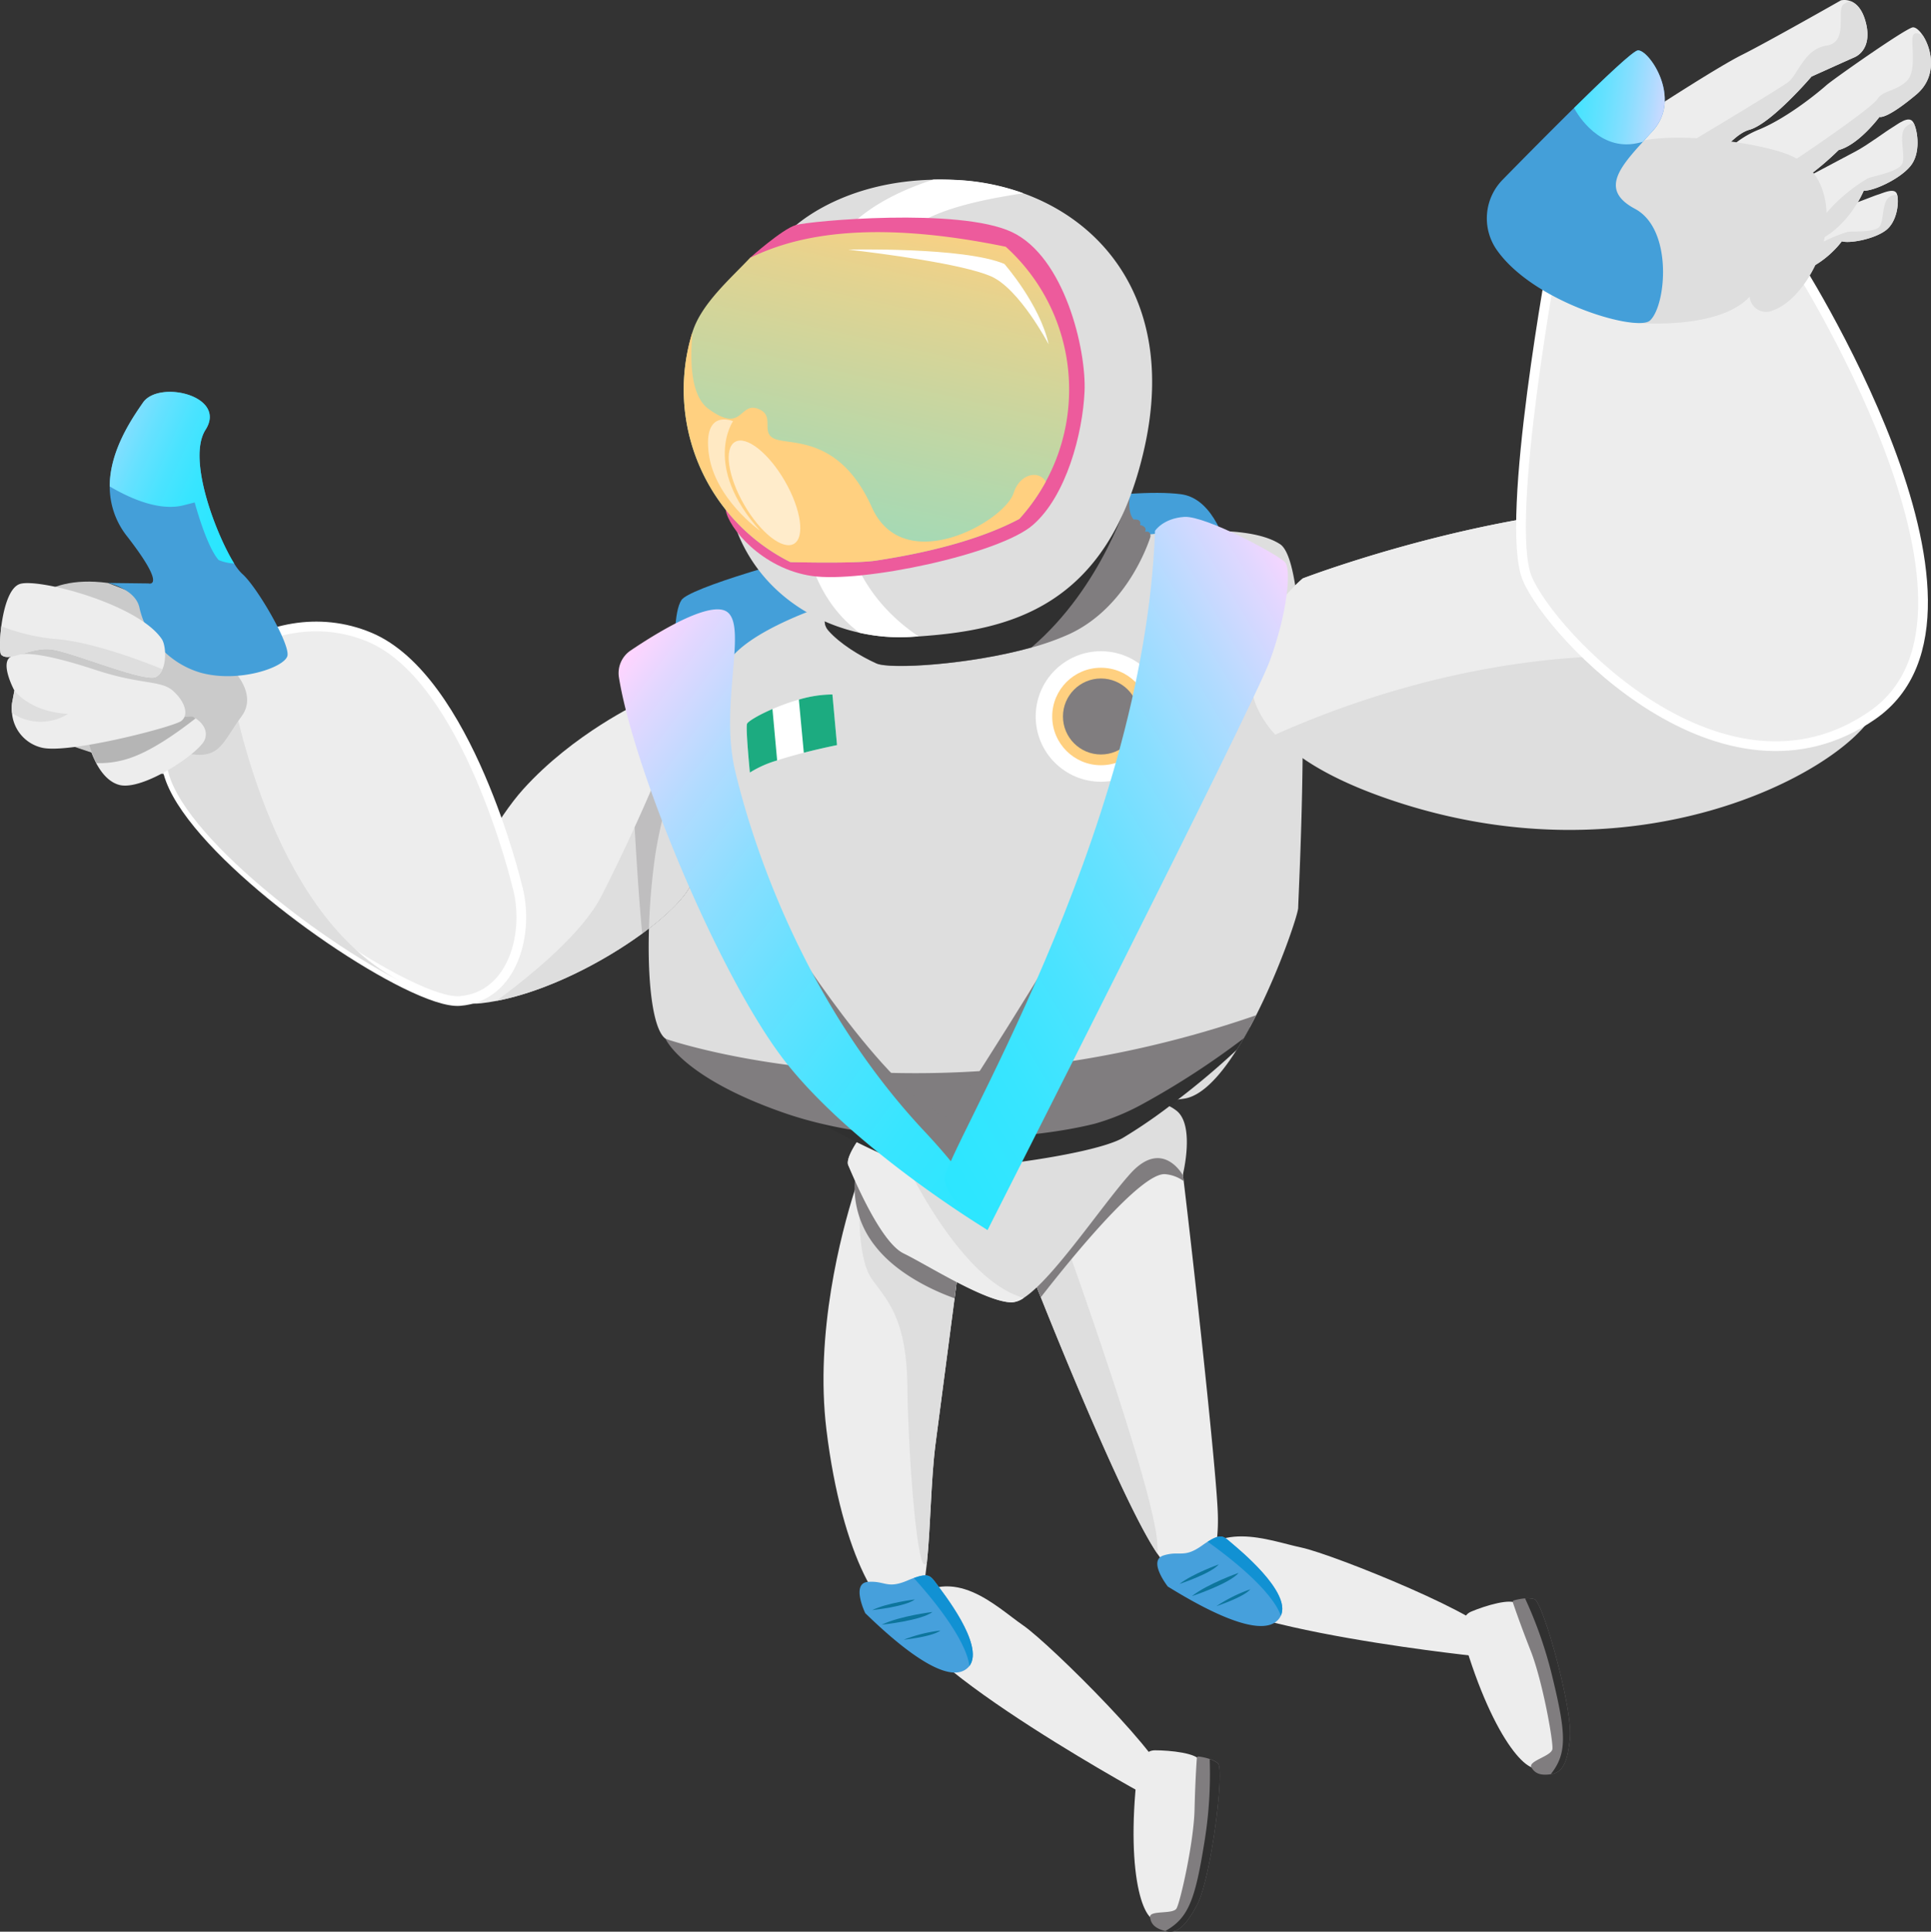 <svg xmlns="http://www.w3.org/2000/svg" xmlns:xlink="http://www.w3.org/1999/xlink" width="398.019" height="398.11" viewBox="0 0 398.019 398.11">
  <rect x="0" y="0" width="398.019" height="398.11" fill="#333333" stroke="none"/>
  <defs>
    <linearGradient id="linear-gradient" x1="0.627" y1="-0.033" x2="-0.384" y2="4.016" gradientUnits="objectBoundingBox">
      <stop offset="0" stop-color="#ffd080"/>
      <stop offset="0.06" stop-color="#e3d390"/>
      <stop offset="0.19" stop-color="#b2d8ad"/>
      <stop offset="0.32" stop-color="#88dcc6"/>
      <stop offset="0.45" stop-color="#66e0db"/>
      <stop offset="0.58" stop-color="#4be2eb"/>
      <stop offset="0.71" stop-color="#38e4f6"/>
      <stop offset="0.85" stop-color="#2de6fd"/>
      <stop offset="1" stop-color="#29e6ff"/>
    </linearGradient>
    <linearGradient id="linear-gradient-2" x1="0.086" y1="0.029" x2="1.011" y2="1.181" gradientUnits="objectBoundingBox">
      <stop offset="0" stop-color="#ffd5ff"/>
      <stop offset="0.06" stop-color="#e3d7ff"/>
      <stop offset="0.19" stop-color="#b2dbff"/>
      <stop offset="0.32" stop-color="#88deff"/>
      <stop offset="0.45" stop-color="#66e1ff"/>
      <stop offset="0.58" stop-color="#4be3ff"/>
      <stop offset="0.71" stop-color="#38e5ff"/>
      <stop offset="0.85" stop-color="#2de6ff"/>
      <stop offset="1" stop-color="#29e6ff"/>
    </linearGradient>
    <linearGradient id="linear-gradient-3" x1="0.909" y1="-0.049" x2="-0.055" y2="1.142" xlink:href="#linear-gradient-2"/>
    <linearGradient id="linear-gradient-4" x1="1.039" y1="0.55" x2="-0.625" y2="0.347" xlink:href="#linear-gradient-2"/>
    <linearGradient id="linear-gradient-5" x1="-0.467" y1="0.098" x2="0.957" y2="1.041" xlink:href="#linear-gradient-2"/>
  </defs>
  <g id="front_spaceman" data-name="front spaceman" transform="translate(-13692.856 -158.316)">
    <path id="Path_2205" data-name="Path 2205" d="M385.428,294.625s-3.125-23.152,0-27.835,80.84-24.636,102.918-21.8,10.786,96.516,10.37,100.676-43.691,29.656-79.114,23.124S385.428,294.625,385.428,294.625Z" transform="translate(13447.901 15.178)" fill="#449fd9"/>
    <path id="Path_2212" data-name="Path 2212" d="M508.351,336.329c0,1.214-3.592,12.119-8.667,22.146-.416.815-.837,1.63-1.27,2.434s-.86,1.563-1.3,2.321-.95,1.608-1.445,2.372c-3.423,5.435-7.245,9.589-10.927,10.073l-1.169.157h0c-1.849.247-4.351.562-7.341.961-18.217,2.321-54.4,6.307-69.053,2.248l-.894-.253c-16.975-4.9-24.642-12.928-28.329-15.48h0c-2.608-1.821-3.766-11.461-3.423-22.714,4.5-3.474,7.751-6.852,8.757-9.308,1.422-3.457,4.62-13.417,5.008-22.27l-.112-.2a71.766,71.766,0,0,0-6.784-3.373c3.17-8.01,6.8-14.7,8.948-18.954,3.777-7.487,22.6-13.175,22.6-13.175s58.682-13.8,61.875-13.754,22.3-3.047,29.791,1.827S508.351,334.08,508.351,336.329Z" transform="translate(13452.089 9.082)" fill="#dedede"/>
    <path id="Path_2213" data-name="Path 2213" d="M466.723,510.591s-.472,3.564-1.124,8.712c-1.124,8.651-2.855,21.792-3.935,30.072-.961,7.538-1.012,17.363-1.81,24.777-.607,5.582-1.641,9.792-3.811,10.635-5.059,1.967-13.676-12.18-16.863-38.407-2.417-19.9,3.041-40.51,5.818-49.29.523-1.658.95-2.895,1.209-3.626.18-.5.281-.764.281-.764l3.316,2.934,14.052,12.433Z" transform="translate(13424.018 -93.418)" fill="#ededed"/>
    <path id="Path_2214" data-name="Path 2214" d="M472.491,516.792s-.472,3.564-1.124,8.712c-1.124,8.651-2.855,21.792-3.935,30.072-.961,7.537-1.012,17.363-1.81,24.777a3.835,3.835,0,0,1-.444,0c-1.686-.14-3.373-23.091-3.552-36.873s-4.115-17.509-7.228-21.815-2.619-14.805-2.619-14.805,10.68,4.345,17.858,7.408Z" transform="translate(13418.25 -99.619)" fill="#dedede"/>
    <path id="Path_2215" data-name="Path 2215" d="M541.809,569.821a12.929,12.929,0,0,1-1.428-1.8c-6.25-9.089-19.111-40.47-24.08-52.932-1.276-3.187-2.035-5.132-2.035-5.132a6.813,6.813,0,0,1-.489-2.76c.219-8,13.872-16.042,18.661-19.819a17.423,17.423,0,0,1,3.715-2.248,18.273,18.273,0,0,1,5.368-1.461l.349-.034h0c1.647-.135,2.81.056,2.928.354a18.775,18.775,0,0,1,.292,1.894c.163,1.237.388,3.03.658,5.25,2.023,16.762,6.565,57.923,7.015,68.013C553.331,571.8,548.554,576.566,541.809,569.821Z" transform="translate(13391.089 -89.43)" fill="#ededed"/>
    <path id="Path_2216" data-name="Path 2216" d="M471.713,510.938s-.472,3.564-1.124,8.712c-3.063-1.074-11.523-4.5-16.374-10.775a19.4,19.4,0,0,1-4.227-11.438,14.31,14.31,0,0,1,.365-3.935c.09-.045.388.067.843.3.787.4,2.052,1.175,3.6,2.17Z" transform="translate(13419.027 -93.766)" fill="#807d7f"/>
    <path id="Path_2217" data-name="Path 2217" d="M540.381,579.691c-6.25-9.089-19.111-40.47-24.08-52.932-1.276-3.187-2.035-5.132-2.035-5.132a6.814,6.814,0,0,1-.489-2.76c1.49-4.39,3.429-7.566,5.733-8.667,0,0,20.151,55.27,20.8,67.355C540.353,578.308,540.375,579.022,540.381,579.691Z" transform="translate(13391.089 -101.082)" fill="#dedede"/>
    <path id="Path_2218" data-name="Path 2218" d="M545.752,491.18a7.621,7.621,0,0,0-3.805-1.428c-5-.444-19.712,17.74-25.648,25.367-1.276-3.187-2.035-5.132-2.035-5.132-3.536-8.853,12.833-18.363,18.172-22.579a17.425,17.425,0,0,1,3.715-2.248l5.368-1.461.287-.079.062.045h0c.309.214,1.641,1.124,3.221,2.248C545.258,487.167,545.482,488.96,545.752,491.18Z" transform="translate(13391.091 -89.442)" fill="#807d7f"/>
    <path id="Path_2219" data-name="Path 2219" d="M516.534,483.46s-4.171-7.633-10.775-.326c-5.745,6.352-15.952,21.764-22.006,25.642a4.755,4.755,0,0,1-2.428.916c-5.34,0-17.425-7.729-22.343-10.118S448.3,482.993,447.6,481.447s2.428-5.745,2.428-5.745l2.248-.208,57.5-5.334s1.5-3,5.43,0S516.534,483.46,516.534,483.46Z" transform="translate(13420.112 -82.964)" fill="#dedede"/>
    <path id="Path_2220" data-name="Path 2220" d="M483.753,513.971a4.756,4.756,0,0,1-2.428.916c-5.34,0-17.425-7.729-22.343-10.118S448.3,488.188,447.6,486.643s2.428-5.745,2.428-5.745l2.248-.208c2.631,1.5,6.4,3.985,6.4,3.985S470.263,510.273,483.753,513.971Z" transform="translate(13420.112 -88.159)" fill="#ededed"/>
    <path id="Path_2221" data-name="Path 2221" d="M521.186,440.59q-.641,1.18-1.3,2.321c-.472.815-.95,1.608-1.445,2.372a158.272,158.272,0,0,1-12.1,10.23h0a106.567,106.567,0,0,1-11.472,7.982c-6.745,3.693-34.006,6.992-40.751,6.29-5.272-.562-19.229-8.06-25.064-11.309-1.624-.9-2.619-1.478-2.619-1.478s55.855.141,64.781-2.3C498.528,452.68,515.374,443.732,521.186,440.59Z" transform="translate(13429.333 -70.599)" fill="#303030"/>
    <path id="Path_2222" data-name="Path 2222" d="M506.165,251.054S501.9,265.387,489.4,271.149a52.68,52.68,0,0,1-7.785,2.765c-12.731,3.552-29.139,4.542-31.938,3.277-3.417-1.546-7.521-4.075-9.881-6.745s1.405-5.9,1.405-5.9l53.32-22.517,8.184-3.457a25.034,25.034,0,0,0-.748,3.457h0c-.275,2-.309,4.334.753,5.492,0,0,1.686-.236,1.31,1.124,0,0,1.591.281,1.029,1.405C505.041,250.053,506.261,249.694,506.165,251.054Z" transform="translate(13423.826 17.868)" fill="#807d7f"/>
    <path id="Path_2223" data-name="Path 2223" d="M501.97,244.391h0c-.2.714-5.621,19.3-20.336,31.865-12.731,3.552-29.139,4.542-31.938,3.277-3.417-1.546-7.521-4.075-9.882-6.745s1.405-5.9,1.405-5.9l53.32-22.517C497.878,243.863,500.48,243.8,501.97,244.391Z" transform="translate(13423.817 15.504)" fill="#303030"/>
    <path id="Path_2224" data-name="Path 2224" d="M726.922,285.921a72.583,72.583,0,0,1-3.564,6.644c-7.122,11.989-49.093,34.849-100.052,17.234-11.641-4.025-18.875-8.577-23.107-13.209-14.283-15.648,5.683-32.191,5.683-32.191s57.519-22.062,95.741-12.686C733.38,259.5,732.284,274.269,726.922,285.921Z" transform="translate(13355.497 13.129)" fill="#dedede"/>
    <path id="Path_2225" data-name="Path 2225" d="M726.93,285.921a243.572,243.572,0,0,1-29.037-3.462c-40.352-7-76.843,4.84-97.674,14.131C585.936,280.941,605.9,264.4,605.9,264.4s57.519-22.062,95.74-12.686C733.389,259.5,732.293,274.269,726.93,285.921Z" transform="translate(13355.488 13.129)" fill="#ededed"/>
    <path id="Path_2226" data-name="Path 2226" d="M502.392,436.26c-.821,1.619-1.686,3.221-2.569,4.755a165.389,165.389,0,0,1-20.887,13.563,46.958,46.958,0,0,1-9.752,4.019c-14.614,3.693-43,5.1-64.078-2.209-20.747-7.195-24.338-15.025-24.445-15.266C381.413,441.358,434.457,459.761,502.392,436.26Z" transform="translate(13449.381 -68.703)" fill="#807d7f"/>
    <path id="Path_2227" data-name="Path 2227" d="M488.954,185.025c-7.442,33.512-28.588,37.733-46.591,38.986l-1.748.112a37.723,37.723,0,0,1-10.449-.877c-15.176-3.373-29.229-16.1-27.542-38.222,2.035-27.228,2.406-32.208,12.9-44.332,0,0,9.494-10.365,29.926-10.815,1.686-.039,3.373,0,5.2.1A47.323,47.323,0,0,1,464,132.694C481.978,139.2,495.165,157.016,488.954,185.025Z" transform="translate(13439.823 65.472)" fill="#dedede"/>
    <path id="Path_2228" data-name="Path 2228" d="M454.378,223.972l-1.748.112a37.721,37.721,0,0,1-10.449-.86c-20.235-15.429-9.657-49.548-8.2-70.536.877-12.591,12.512-19.313,23.462-22.86,1.686-.039,3.373,0,5.2.1a47.322,47.322,0,0,1,13.35,2.72c-36.125,5.458-28.206,15.03-36.114,49.835C434.615,205.676,445.485,217.992,454.378,223.972Z" transform="translate(13427.809 65.494)" fill="#fff"/>
    <path id="Path_2229" data-name="Path 2229" d="M355.184,335.842c-.36,8.887-3.586,18.937-5.014,22.41-2.81,6.874-23.046,20.972-40.195,24.243q-1.608.315-3.181.489c-17.706,1.967-1.686-32.6,8.712-44.124s24.17-17.886,24.17-17.886C352.5,317.652,355.583,326.05,355.184,335.842Z" transform="translate(13485.199 -17.894)" fill="#ededed"/>
    <path id="Path_2230" data-name="Path 2230" d="M407.729,152.072s6.6-5.9,9.415-6.745,33.675-3.676,44.546,1.439,15.362,24.226,14.985,32.848S472.932,201.16,466,207.157s-35.22,11.989-45.529,10.489S403.149,207.6,402.721,204,407.729,152.072,407.729,152.072Z" transform="translate(13439.73 59.376)" fill="#ed5b9c"/>
    <path id="Path_2231" data-name="Path 2231" d="M466.756,181.574a39.616,39.616,0,0,1-10.269,26.649c-10.46,5.559-24.428,7.791-29.453,8.577-3.176.495-11.034.467-17.723.326a39.757,39.757,0,0,1-20.173-47.463c1.815-5.778,7.8-10.949,11.854-15.255,6.97-3.305,21.4-8.729,52.7-2.282A39.61,39.61,0,0,1,466.756,181.574Z" transform="translate(13446.469 57.041)" fill="url(#linear-gradient)"/>
    <ellipse id="Ellipse_103" data-name="Ellipse 103" cx="13.451" cy="13.451" rx="13.451" ry="13.451" transform="translate(13906.333 292.53)" fill="#fff"/>
    <ellipse id="Ellipse_104" data-name="Ellipse 104" cx="10.045" cy="10.045" rx="10.045" ry="10.045" transform="translate(13909.739 295.936)" fill="#ffd080"/>
    <ellipse id="Ellipse_105" data-name="Ellipse 105" cx="7.83" cy="7.83" rx="7.83" ry="7.83" transform="translate(13911.954 298.151)" fill="#807d7f"/>
    <path id="Path_2232" data-name="Path 2232" d="M461.944,216.54a39.687,39.687,0,0,1-5.458,7.689c-10.46,5.559-24.428,7.791-29.453,8.577-3.176.495-11.034.467-17.723.326a39.757,39.757,0,0,1-20.173-47.463c-.6,6.3-.309,13.232,3.238,15.845,7.116,5.25,6.368-1.405,10.208,0s.281,5.059,3.654,6.279,13.3-.562,19.864,14.052,27.351,2.929,29.229-2.985C456.571,214.944,460.455,214.078,461.944,216.54Z" transform="translate(13446.469 41.034)" fill="#ffd080"/>
    <path id="Path_2233" data-name="Path 2233" d="M363.843,344.576v.141c-.388,8.853-3.586,18.813-5.008,22.27-1.124,2.7-4.907,6.515-10.146,10.354-8.1,5.924-19.645,11.905-30.049,13.889,7.931-5.857,17.852-14.193,21.652-21.635,2.434-4.772,4.8-9.719,6.835-14.17,3.6-7.869,6.183-14.159,6.374-15.058s5.756,1.641,10.23,4.148Z" transform="translate(13476.54 -26.629)" fill="#dedede"/>
    <path id="Path_2234" data-name="Path 2234" d="M379.13,341.188a89.556,89.556,0,0,0-5.565,20,136.778,136.778,0,0,0-1.3,15.131c-.45.348-.911.7-1.388,1.045-.635-6.644-1.124-14.277-1.563-21.921,3.6-7.869,6.183-14.159,6.374-15.058C375.768,339.974,377.179,340.373,379.13,341.188Z" transform="translate(13454.352 -26.647)" fill="#807d7f" opacity="0.33"/>
    <path id="Path_2235" data-name="Path 2235" d="M401.383,218.158s-6.38,9.218,5.587,22.59c0,0-9.392-6.6-10.59-15.946S401.383,218.158,401.383,218.158Z" transform="translate(13442.563 26.965)" fill="#fff" opacity="0.53"/>
    <path id="Path_2236" data-name="Path 2236" d="M424.49,399.665s20.319,32.8,33.815,38.492c0,0,23.046-35.547,26.446-43.309s1.49,2.293,1.49,2.293l-28.076,53.837s-20.173-7.611-25.755-19.111S424.49,399.665,424.49,399.665Z" transform="translate(13430.188 -49.28)" fill="#807d7f"/>
    <ellipse id="Ellipse_106" data-name="Ellipse 106" cx="4.851" cy="12.13" rx="4.851" ry="12.13" transform="translate(13840.166 251.813) rotate(-30)" fill="#fff" opacity="0.59"/>
    <path id="Path_2237" data-name="Path 2237" d="M447.65,155.5s23.889-.562,32.18,2.951c0,0,7.307,8.291,9.134,16.582,0,0-6.042-11.523-11.944-14.052S454.817,156.331,447.65,155.5Z" transform="translate(13420.045 54.258)" fill="#fff"/>
    <path id="Path_2238" data-name="Path 2238" d="M517.249,688.381c-.719-.388-57.631-31.668-48.278-39.549s17.931.95,23.608,4.868,31.038,29.184,29.229,32.359S517.249,688.381,517.249,688.381Z" transform="translate(13411.163 -160.404)" fill="#ededed"/>
    <path id="Path_2239" data-name="Path 2239" d="M363.506,301.447a5.621,5.621,0,0,1,2.406-5.537c4.924-3.328,14.957-9.556,19.139-8.325,5.621,1.686-.978,18.729,2.395,33.062s13.872,47.536,39.06,74.387c14.541,15.5,12.99,20.308,12.99,20.308s-27.036-16.3-41.37-34.287C384.685,364.193,366.637,320.913,363.506,301.447Z" transform="translate(13456.923 -3.527)" fill="url(#linear-gradient-2)"/>
    <path id="Path_2240" data-name="Path 2240" d="M526.361,256.391s1.686-2.586,6.043-2.867,19.533,7.869,20.8,9.4.422,10.55-3.232,20.387-58.12,117.179-58.12,117.179-8.291-5.621-8.853-10.382S524.112,319.4,526.361,256.391Z" transform="translate(13404.569 11.322)" fill="url(#linear-gradient-3)"/>
    <path id="Path_2241" data-name="Path 2241" d="M474.451,660.307a3.367,3.367,0,0,1-.669.641c-4.918,3.654-16.863-7.729-20.8-11.523,0,0-2.985-6.183.562-6.453s3.878,1.535,8.167-.292c.478-.208.911-.377,1.3-.517,3.08-1.124,3.479-.349,4.6,1.124C468.78,644.923,477.672,656.024,474.451,660.307Z" transform="translate(13418.224 -158.635)" fill="#46a0dc"/>
    <path id="Path_2242" data-name="Path 2242" d="M631.283,652.042c-.815-.079-65.4-6.863-59.829-17.751s16.9-6.07,23.608-4.66,39.908,14.878,39.476,18.515S631.283,652.042,631.283,652.042Z" transform="translate(13365.979 -152.383)" fill="#ededed"/>
    <path id="Path_2243" data-name="Path 2243" d="M673.036,658.875s-1.225-4.367,1.624-5.565,8.358-2.895,9.482-1.54c.809.978,7.543,17.222,8.611,26.789.416,3.7-2.867,5.244-3.434,6.245C687.279,688.4,679.309,680.347,673.036,658.875Z" transform="translate(13321.461 -162.858)" fill="#ededed"/>
    <path id="Path_2244" data-name="Path 2244" d="M703.133,678.675c-.523,6.014-1.95,7.307-3.963,7.611s-3.243-.1-3.991-1.411,4.109-2.3,4.328-3.76-2-13.945-4.463-20.235c-2.063-5.25-3.328-8.932-3.687-10a.326.326,0,0,1,.225-.416,11.715,11.715,0,0,1,2.293-.416,5.22,5.22,0,0,1,1.911.152C697.568,650.744,703.65,672.655,703.133,678.675Z" transform="translate(13313.33 -162.31)" fill="#807d7f"/>
    <path id="Path_2245" data-name="Path 2245" d="M705.108,678.683c-.523,6.014-1.951,7.307-3.963,7.611,3.372-4.255,3.187-8.246.438-19.611a86.867,86.867,0,0,0-5.733-16.615,5.223,5.223,0,0,1,1.911.152C699.543,650.753,705.625,672.663,705.108,678.683Z" transform="translate(13311.355 -162.319)" fill="#303030"/>
    <path id="Path_2246" data-name="Path 2246" d="M483.165,660.32c-.742-5.767-8.257-14.614-11.455-18.127,3.08-1.124,3.479-.349,4.6,1.124C477.494,644.936,486.386,656.037,483.165,660.32Z" transform="translate(13409.509 -158.649)" fill="#1191d3"/>
    <path id="Path_2247" data-name="Path 2247" d="M459.94,657.675s8.139-.832,10.46-2.625C470.4,655.05,463.667,655.865,459.94,657.675Z" transform="translate(13414.663 -164.513)" fill="#0d759c"/>
    <path id="Path_2248" data-name="Path 2248" d="M456.45,652.658s6.841-.7,8.791-2.2C465.241,650.46,459.57,651.14,456.45,652.658Z" transform="translate(13416.191 -162.503)" fill="#0d759c"/>
    <path id="Path_2249" data-name="Path 2249" d="M468,663.754s5.879-.6,7.56-1.894A30.164,30.164,0,0,0,468,663.754Z" transform="translate(13411.134 -167.496)" fill="#0d759c"/>
    <path id="Path_2250" data-name="Path 2250" d="M586.452,643.7a3.43,3.43,0,0,1-.511.787c-4.019,4.626-18.127-3.935-22.787-6.79,0,0-4.238-5.379-.854-6.419s4.12.663,7.914-2.04c.422-.3.809-.562,1.158-.781,2.766-1.759,3.322-1.09,4.744.129C577.627,629.888,588.678,638.825,586.452,643.7Z" transform="translate(13370.413 -152.398)" fill="#46a0dc"/>
    <path id="Path_2251" data-name="Path 2251" d="M594.541,643.7c-1.962-5.475-11.2-12.478-15.081-15.244,2.765-1.759,3.322-1.09,4.744.129C585.716,629.888,596.767,638.825,594.541,643.7Z" transform="translate(13362.324 -152.398)" fill="#1191d3"/>
    <path id="Path_2252" data-name="Path 2252" d="M573.65,645.516s7.768-2.558,9.651-4.806C583.3,640.71,576.9,642.953,573.65,645.516Z" transform="translate(13364.868 -158.234)" fill="#0d759c"/>
    <path id="Path_2253" data-name="Path 2253" d="M569.1,641.646s6.526-2.147,8.111-4.036C577.211,637.61,571.854,639.515,569.1,641.646Z" transform="translate(13366.861 -156.876)" fill="#0d759c"/>
    <path id="Path_2254" data-name="Path 2254" d="M582.68,650.214s5.621-1.849,6.975-3.474A30.643,30.643,0,0,0,582.68,650.214Z" transform="translate(13360.914 -160.874)" fill="#0d759c"/>
    <path id="Path_2255" data-name="Path 2255" d="M553.048,710.277s.562-4.5,3.654-4.5,8.814.562,9.325,2.248c.365,1.214.287,18.8-2.44,28.031-1.057,3.575-4.677,3.721-5.587,4.429C554.734,743,550.519,732.479,553.048,710.277Z" transform="translate(13374.229 -186.729)" fill="#ededed"/>
    <path id="Path_2256" data-name="Path 2256" d="M568.066,738.534c-2.81,5.34-4.626,5.975-6.6,5.48s-2.951-1.343-3.131-2.85,4.677-.523,5.447-1.787S567.346,725.747,567.5,719c.135-5.621.393-9.522.478-10.646a.326.326,0,0,1,.365-.3,12.3,12.3,0,0,1,2.276.506,5.268,5.268,0,0,1,1.686.883C573.754,710.638,570.876,733.195,568.066,738.534Z" transform="translate(13371.576 -187.725)" fill="#807d7f"/>
    <path id="Path_2257" data-name="Path 2257" d="M570.509,738.948c-2.81,5.34-4.626,5.975-6.6,5.48,4.733-2.625,6.132-6.368,8-17.908A86.871,86.871,0,0,0,573.066,709a5.268,5.268,0,0,1,1.686.882C576.2,711.052,573.319,733.608,570.509,738.948Z" transform="translate(13369.134 -188.139)" fill="#303030"/>
    <path id="Path_2258" data-name="Path 2258" d="M779.3,75.805c-1.686.742-8.853,3.974-8.853,3.974s-8.291,9.7-12.788,10.961c-2.81.787-5.329,4.193-8.06,6.745a15.374,15.374,0,0,1-2.333,1.844.056.056,0,0,0-.028,0,6.514,6.514,0,0,1-2.9,1.051c-1.237.1-3.108.326-5.059.382-6.02.163-12.7-1.327-3.063-13.265,0,0,14.614-9.556,19.864-12.175S776.5,64.08,776.5,64.08a3.434,3.434,0,0,1,2.023.18c1.006.4,2.158,1.377,2.895,3.659C782.955,72.731,780.988,75.047,779.3,75.805Z" transform="translate(13295.805 94.313)" fill="#ededed"/>
    <path id="Path_2259" data-name="Path 2259" d="M785.182,76.005c-1.686.742-8.853,3.974-8.853,3.974s-8.291,9.7-12.787,10.961c-2.81.787-5.329,4.193-8.06,6.745-.77.624-1.557,1.253-2.333,1.844a.057.057,0,0,0-.028,0,6.514,6.514,0,0,1-2.9,1.051c-1.237.1-3.108.326-5.059.382-.9-1.714-.382-4.238,4.2-6.284,0,0,19.954-11.944,22.062-13.49s3.373-6.886,8.01-7.588,1.951-7.307,3.479-8.488a3.254,3.254,0,0,1,1.5-.652c1.006.4,2.158,1.377,2.895,3.659C788.836,72.931,786.868,75.246,785.182,76.005Z" transform="translate(13289.924 94.113)" fill="#dedede"/>
    <path id="Path_2260" data-name="Path 2260" d="M701.265,141.358s-10.494,56.125-5.621,67.8,40.47,49.52,71.194,28.161-16.486-94.431-16.486-94.431S714,99.73,701.265,141.358Z" transform="translate(13312.011 68.37)" fill="#ededed" stroke="#fff" stroke-miterlimit="10" stroke-width="2"/>
    <path id="Path_2261" data-name="Path 2261" d="M807.473,142.131c-2.428,1.827-7.5,2.754-9.05,2.248,0,0-4.266,6.026-11.112,6.9a5.3,5.3,0,0,1-5.941-3.165c-1.029-2.552-.051-5.913,3.547-7.346,0,0,11.427-2.85,13.878-3.5s5.924-2.153,7.06-2.5,3.479-1.512,3.935-.1a1.043,1.043,0,0,0,.056.208C810.221,136.476,809.8,140.388,807.473,142.131Z" transform="translate(13274.074 63.663)" fill="#ededed"/>
    <path id="Path_2262" data-name="Path 2262" d="M807.773,142.79c-2.428,1.827-7.5,2.754-9.05,2.248,0,0-4.266,6.026-11.112,6.9a5.3,5.3,0,0,1-5.941-3.165c2.248.309,6.857.613,9.668-1.422a29.337,29.337,0,0,1,8.538-4.233c.753-.2,5.295.163,6.475-.956s.5-5.419,2.338-6.335a1.849,1.849,0,0,1,1.456-.281C810.522,137.135,810.1,141.048,807.773,142.79Z" transform="translate(13273.774 63.004)" fill="#dedede"/>
    <path id="Path_2263" data-name="Path 2263" d="M814.5,117.429c-2.248,2.737-7.729,5.194-9.623,5.059,0,0-3.165,8-10.68,10.888-3.339,1.282-6.121.135-7.605-1.945-1.866-2.6-1.686-6.678,1.984-9.3,0,0,12.152-6.391,14.749-7.8s6.116-4.081,7.307-4.778,3.519-2.676,4.429-1.2c.039.067.084.141.124.219C816.035,110.268,816.664,114.81,814.5,117.429Z" transform="translate(13272.129 75.122)" fill="#ededed"/>
    <path id="Path_2264" data-name="Path 2264" d="M815.408,118.009c-2.248,2.737-7.729,5.194-9.623,5.059,0,0-3.165,8-10.68,10.888-3.339,1.282-6.121.135-7.605-1.945,2.659-.275,7.937-1.2,10.556-4.283a34.1,34.1,0,0,1,8.5-7.15c.8-.438,6.042-1.282,7.071-2.878s-.933-6.273.894-7.819c.68-.562,1.192-.781,1.574-.719C816.942,110.848,817.572,115.39,815.408,118.009Z" transform="translate(13271.221 74.542)" fill="#dedede"/>
    <path id="Path_2265" data-name="Path 2265" d="M806.174,87.875c-6.278,5.267-7.588,4.609-7.588,4.609s-4.216,5.716-8.431,6.841a57.853,57.853,0,0,1-6.745,5.705h0a38.172,38.172,0,0,1-5.5,3.373c-2.715,1.321-5.525,2.119-8.015,1.714a7.058,7.058,0,0,1-1.484-.4c-8.336-3.277-3.232-8.027-3.232-8.027a20.076,20.076,0,0,1,8.712-6.655c6.043-2.529,12.523-7.982,13.783-9.106s15.693-11.281,17.661-11.871c.562-.174,1.428.495,2.187,1.653C809.366,78.51,810.6,84.159,806.174,87.875Z" transform="translate(13281.675 89.921)" fill="#ededed"/>
    <path id="Path_2266" data-name="Path 2266" d="M808.009,88.826c-6.279,5.267-7.588,4.609-7.588,4.609s-4.216,5.716-8.431,6.841a57.854,57.854,0,0,1-6.745,5.705h0c-1.686,1.057-3.6,2.248-5.5,3.373-5.52,3.322-11.028,6.43-11.8,6.093-.613-.27,1.231-2.153,3.772-4.379,4.019-3.524,9.775-7.909,10.252-8.128.77-.354,16.79-11.242,17.987-13.136s3.721-1.551,6.037-3.727.719-8.3,1.366-9.477c.349-.658,1.186-.4,2,.062C811.2,79.462,812.438,85.111,808.009,88.826Z" transform="translate(13279.839 88.97)" fill="#dedede"/>
    <path id="Path_2267" data-name="Path 2267" d="M730.6,152.6s17.678,1.821,24.282-5.345a3.416,3.416,0,0,0,4.918,2.777c4.356-1.512,8.993-7.976,10.4-14.3s.562-14.333-6.886-17.565c-2.681-1.164-7.712-2.31-13.2-3.007-9.763-1.231-20.983-1.04-23.046,3.007C723.8,124.491,723.857,147.554,730.6,152.6Z" transform="translate(13298.609 72.202)" fill="#dedede"/>
    <path id="Path_2268" data-name="Path 2268" d="M143.887,284.278s3.373-8.667,17.869-6.745c0,0,14.907,5.508,19.555,9.376s13.749,8.549,13.895,8.92-5.621,14.086-7.155,14.3-12.731,7.4-12.731,7.4-33.062-8.814-31.988-12.433S143.887,284.278,143.887,284.278Z" transform="translate(13553.321 0.927)" fill="#cacaca"/>
    <path id="Path_2269" data-name="Path 2269" d="M715.453,138.151c-2.625,2.406-24.17-3.7-31.707-14.744a11.36,11.36,0,0,1,1.383-14.322c3.609-3.687,9.331-9.488,14.659-14.738,6.368-6.279,12.18-11.765,13.136-11.871,2.248-.253,9.275,9.82,3.091,16.61-.7.764-1.383,1.506-2.035,2.248-5.182,5.683-8.6,10.05-1.619,13.794C720.231,119.3,718.826,135.043,715.453,138.151Z" transform="translate(13317.496 86.225)" fill="#449fd9"/>
    <path id="Path_2270" data-name="Path 2270" d="M730.025,99.073c-.7.764-1.383,1.506-2.035,2.248-.393.112-.8.214-1.242.3C719.171,103.21,714.7,96,713.82,94.357c6.368-6.279,12.181-11.765,13.136-11.871C729.182,82.21,736.208,92.328,730.025,99.073Z" transform="translate(13303.486 86.222)" fill="url(#linear-gradient-4)"/>
    <path id="Path_2271" data-name="Path 2271" d="M258.061,370.9c-2.372.18-6.43-1.2-11.354-3.637-18.307-9.061-48.621-32.764-49.065-45.8-.27-7.909,4.66-16.031,12.09-21.432,8.117-5.9,19.218-8.544,29.791-4.109C259.758,304.42,269.876,347,269.876,347,272.624,356.492,269.224,370.061,258.061,370.9Z" transform="translate(13529.531 -6.275)" fill="#ededed" stroke="#fff" stroke-miterlimit="10" stroke-width="2"/>
    <path id="Path_2272" data-name="Path 2272" d="M246.766,372.2h0c-18.307-9.061-48.621-32.764-49.065-45.8-.27-7.909,4.66-16.031,12.091-21.432C212,318.872,220.652,359.415,246.766,372.2Z" transform="translate(13529.505 -11.205)" fill="#dedede"/>
    <path id="Path_2273" data-name="Path 2273" d="M207.285,307.107s6.841,5.733,3,10.876-4.283,8.628-10.337,7.774-10.275-4.879-8.212-10.314S203.457,305.516,207.285,307.107Z" transform="translate(13532.344 -12.003)" fill="#cacaca"/>
    <path id="Path_2274" data-name="Path 2274" d="M192.79,331.511c-1.074,2.7-12.664,10.522-17.548,9.314-2.187-.562-3.755-2.507-4.811-4.5a22.381,22.381,0,0,1-1.861-5.059c4.958-2.81,21.022-4.84,21.708-4.542a4.133,4.133,0,0,1,.635.36C191.975,327.8,193.645,329.358,192.79,331.511Z" transform="translate(13542.258 -20.724)" fill="#ededed"/>
    <path id="Path_2275" data-name="Path 2275" d="M195.286,265.577a18.181,18.181,0,0,1-12.608-13.271c-.708-3.991-6.548-5.233-6.548-5.233l8.375.1s4,1.124-4.367-9.668a16.469,16.469,0,0,1-3.614-10.309c0-7.38,4.62-14.052,6.869-17.3,3.277-4.7,17.374-1.411,12.883,5.621-3.856,6.02,2.2,21.607,5.9,27.542a9.764,9.764,0,0,0,1.608,2.091c2.99,2.529,9.994,14.581,9.364,16.964S203.133,267.73,195.286,265.577Z" transform="translate(13538.947 31.387)" fill="#449fd9"/>
    <path id="Path_2276" data-name="Path 2276" d="M202.478,243.052a9.325,9.325,0,0,1-3.193-.714c-2.541-2.85-4.941-11.871-4.941-11.871l-2.2.562c-4.958,1.31-10.966-1.3-15.317-3.862,0-7.38,4.62-14.052,6.869-17.3,3.277-4.7,17.374-1.411,12.883,5.621C192.726,221.519,198.785,237.083,202.478,243.052Z" transform="translate(13538.641 31.4)" fill="url(#linear-gradient-5)"/>
    <path id="Path_2277" data-name="Path 2277" d="M190.935,327.08c-3.1,2.434-8.431,6.324-12.928,7.965a19.459,19.459,0,0,1-7.526,1.253,22.38,22.38,0,0,1-1.861-5.059c4.958-2.81,21.022-4.84,21.708-4.542A4.142,4.142,0,0,1,190.935,327.08Z" transform="translate(13542.235 -20.711)" fill="#b5b5b5"/>
    <path id="Path_2278" data-name="Path 2278" d="M170.088,295.559a3.176,3.176,0,0,1-1.27,1.557c-2.248,1.315-17.515-5.188-21.753-5.655s-8.729,2.782-10.241,1.068c-.292-.332-.326-2.917.045-5.829.483-3.749,1.653-8.038,3.85-8.724,3.9-1.214,24.383,4.176,29.229,11.371C170.69,290.455,170.959,293.535,170.088,295.559Z" transform="translate(13556.259 0.686)" fill="#ededed"/>
    <path id="Path_2279" data-name="Path 2279" d="M174.978,317.613c-1.686,1.225-23.1,6.79-28.667,5.486a8.019,8.019,0,0,1-6.183-7.15,7.453,7.453,0,0,1,.028-2.175l.461-2.456s-3.086-5.711-.708-6.992,8-.354,17.481,2.754,13.406,2.068,15.913,4.289S176.664,316.393,174.978,317.613Z" transform="translate(13555.202 -10.682)" fill="#ededed"/>
    <path id="Path_2280" data-name="Path 2280" d="M170.088,302.488a3.175,3.175,0,0,1-1.27,1.557c-2.248,1.315-17.515-5.188-21.753-5.655s-8.729,2.782-10.241,1.068c-.292-.332-.326-2.917.045-5.829a41.085,41.085,0,0,0,11.607,2.67C155.845,296.946,166.052,300.836,170.088,302.488Z" transform="translate(13556.259 -6.243)" fill="#dedede"/>
    <path id="Path_2281" data-name="Path 2281" d="M152.5,322.011a10.552,10.552,0,0,1-11.523-.18,7.453,7.453,0,0,1,.028-2.175l.461-2.456S144.57,321.584,152.5,322.011Z" transform="translate(13554.369 -16.565)" fill="#dedede"/>
    <path id="Path_2285" data-name="Path 2285" d="M429.038,329.078s-3.114.613-6.846,1.568c-1.793.467-3.721,1-5.5,1.591a22.46,22.46,0,0,0-5.621,2.5s-.883-8.993-.59-10.028c.129-.461,2.248-1.776,5.244-3.063a44.175,44.175,0,0,1,5.424-1.945,24.794,24.794,0,0,1,6.919-1.062Z" transform="translate(13436.347 -17.196)" fill="#fff"/>
    <path id="Path_2286" data-name="Path 2286" d="M416.695,334.57a22.461,22.461,0,0,0-5.621,2.5s-.883-8.993-.59-10.028c.129-.461,2.248-1.776,5.244-3.063Z" transform="translate(13436.347 -19.534)" fill="#1cab80"/>
    <path id="Path_2287" data-name="Path 2287" d="M437.409,329.078s-3.114.613-6.846,1.568L429.54,319.7a24.8,24.8,0,0,1,6.919-1.062Z" transform="translate(13427.976 -17.196)" fill="#1cab80"/>
  </g>
</svg>
